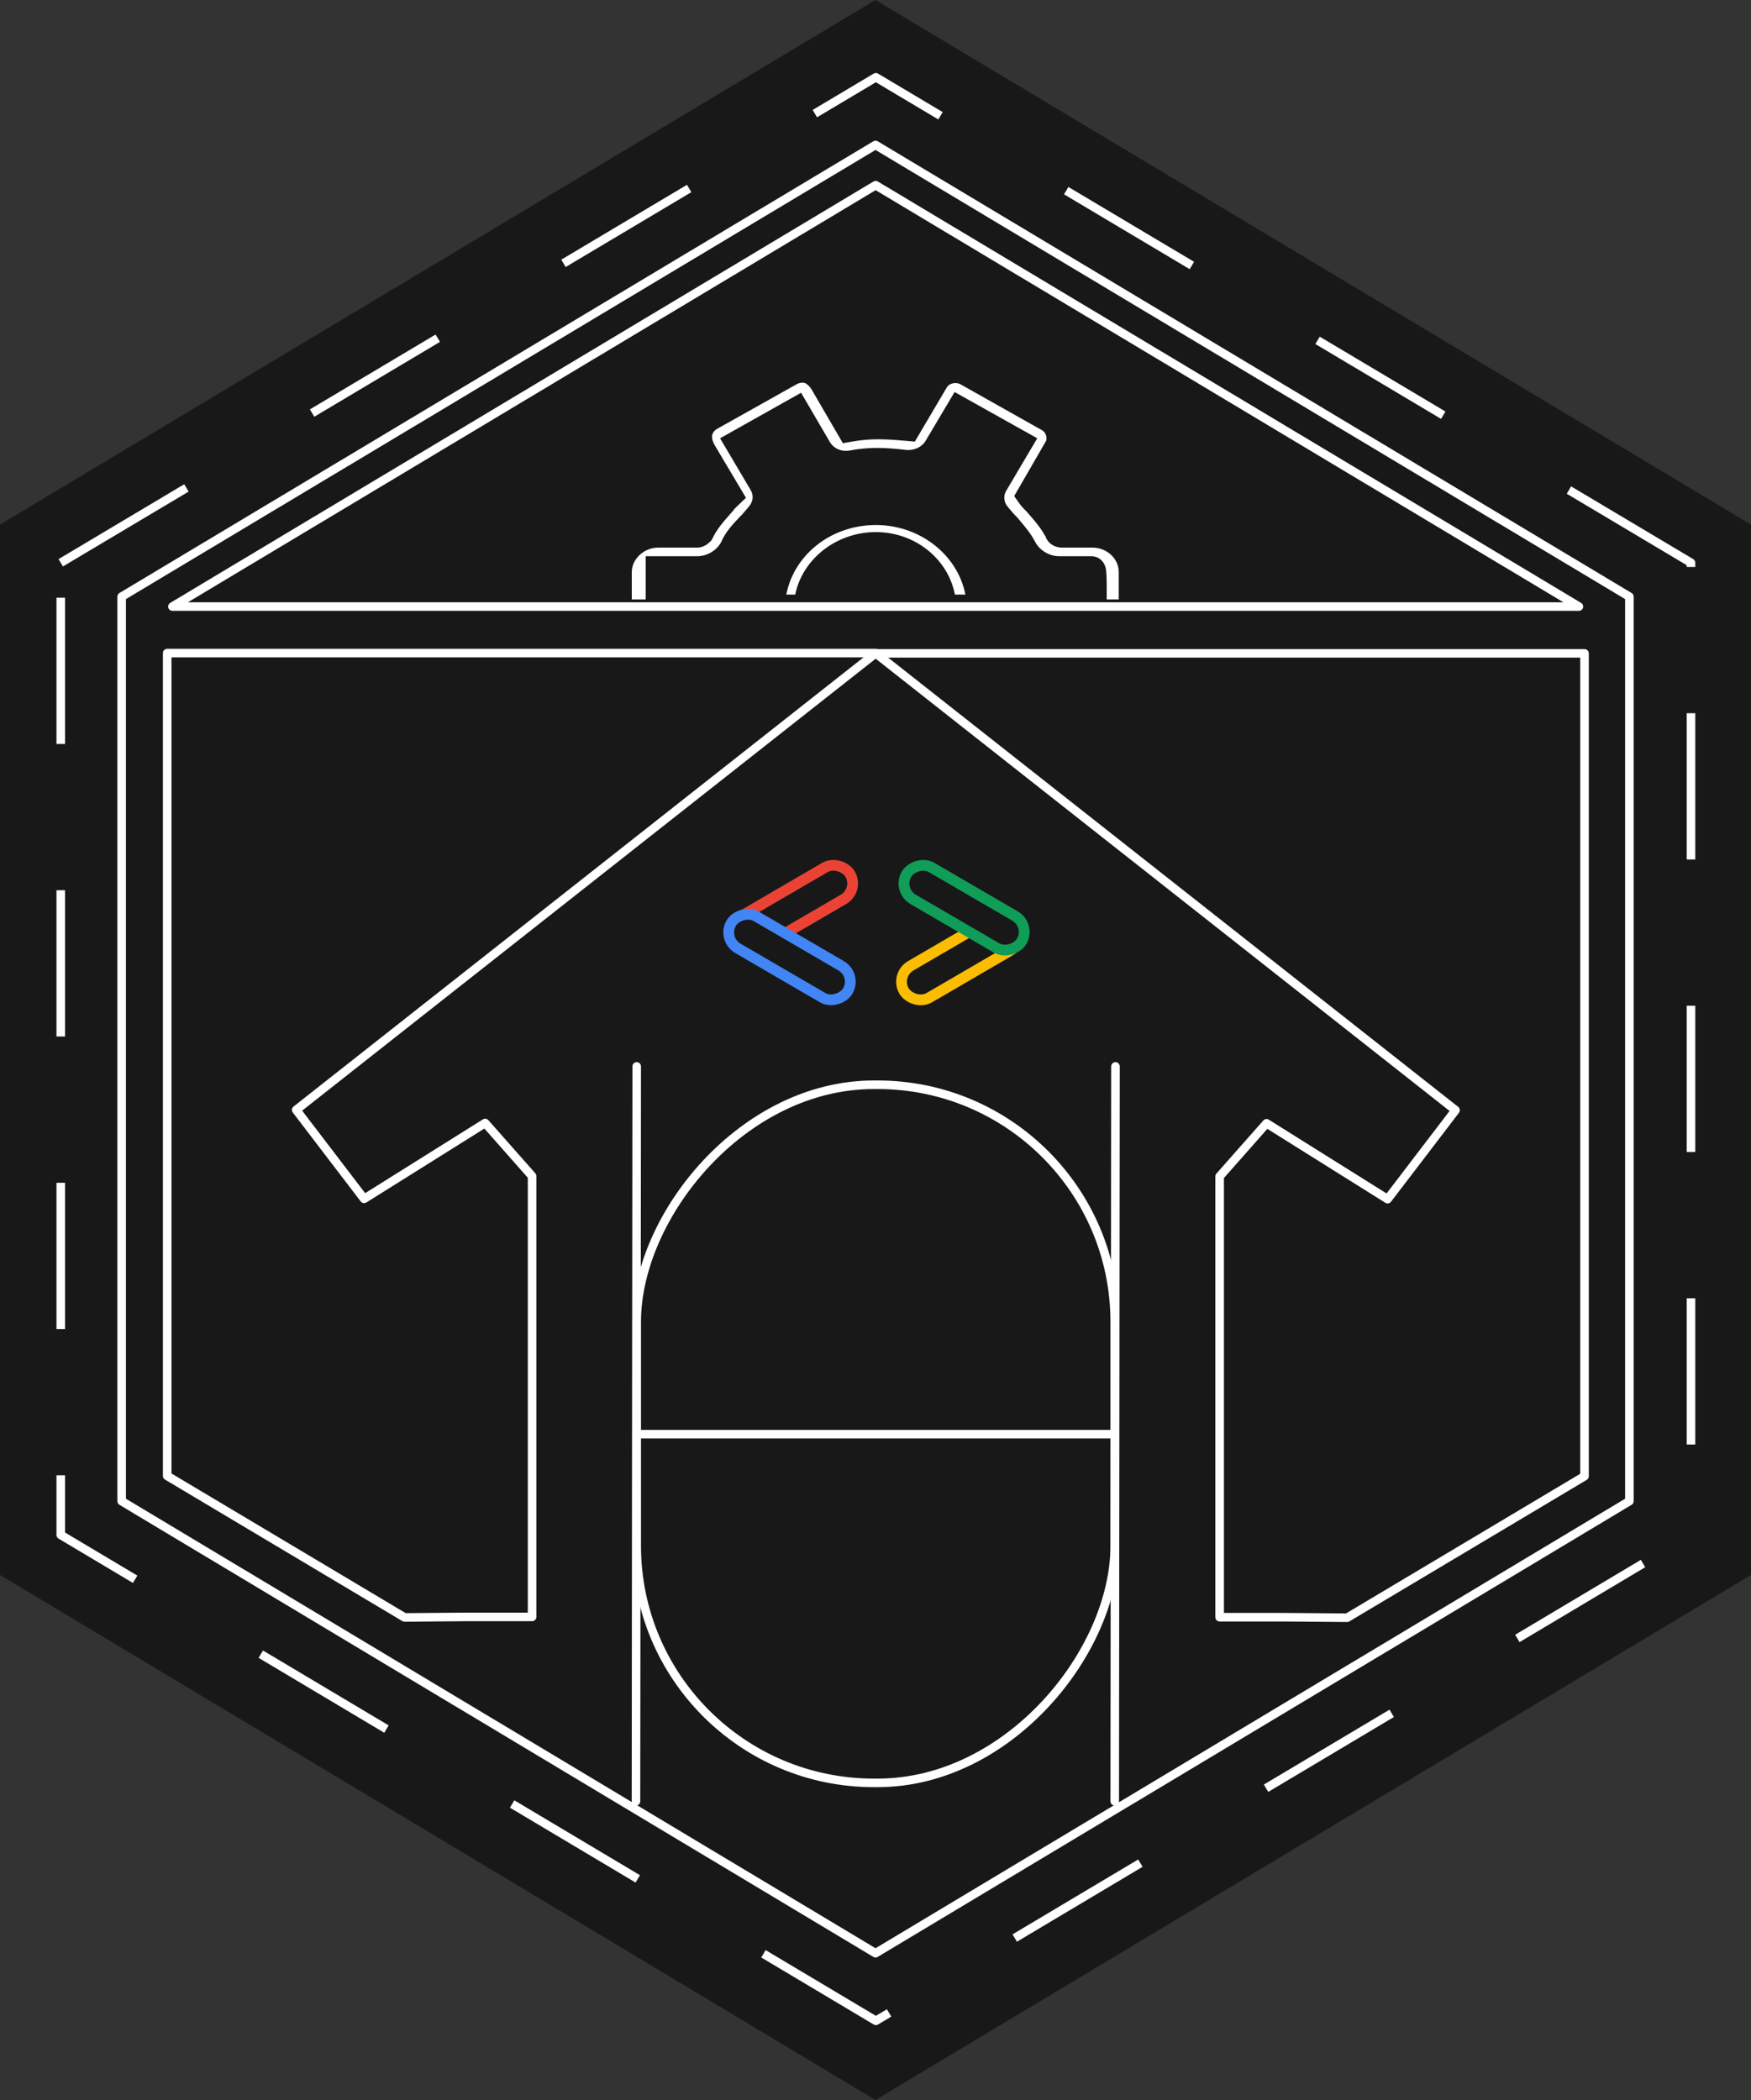<svg width="19444" height="23325" viewBox="0 0 19444 23325" fill="none" xmlns="http://www.w3.org/2000/svg">
<rect x="0" y="0" width="19444" height="23325" fill="#333333" stroke="none"/>
<path d="M0 5826.53L9721.77 0L19443.5 5826.53V17493.6L9721.77 23324.8L0 17493.6V5826.53Z" fill="#181818"/>
<path d="M9726.1 5752.3C9145.09 5752.3 8684.59 6169.93 8641.28 6683.52H8898.06C8941.58 6293.44 9302.29 5989.25 9726.1 5989.25C10142.8 5989.25 10493.9 6287.44 10535.6 6683.52H10810.8C10766.7 6170.27 10298.5 5752.3 9726.1 5752.3Z" fill="white" stroke="#181818" stroke-width="158.523"/>
<path d="M6936.15 6354.45V6737.51H7249.19V6737.36V6736.3V6735.23V6734.16V6733.08V6732V6730.91V6729.82V6728.72V6727.62V6726.51V6725.4V6724.28V6723.16V6722.04V6720.91V6719.78V6718.64V6717.49V6716.35V6715.19V6714.04V6712.88V6711.71V6710.55V6709.37V6708.2V6707.01V6705.83V6704.64V6703.45V6702.25V6701.05V6699.85V6698.64V6697.43V6696.21V6694.99V6693.77V6692.54V6691.31V6690.08V6688.84V6687.6V6686.36V6685.11V6683.86V6682.61V6681.35V6680.09V6678.83V6677.56V6676.29V6675.02V6673.75V6672.47V6671.19V6669.9V6668.62V6667.33V6666.04V6664.74V6663.45V6662.15V6660.84V6659.54V6658.23V6656.92V6655.61V6654.3V6652.98V6651.66V6650.34V6649.01V6647.69V6646.36V6645.03V6643.7V6642.37V6641.03V6639.69V6638.35V6637.01V6635.67V6634.32V6632.98V6631.63V6630.28V6628.93V6627.58V6626.22V6624.87V6623.51V6622.15V6620.79V6619.43V6618.07V6616.7V6615.34V6613.97V6612.6V6611.24V6609.87V6608.5V6607.13V6605.75V6604.38V6603.01V6601.63V6600.26V6598.88V6597.51V6596.13V6594.75V6593.37V6591.99V6590.61V6589.24V6587.86V6586.48V6585.09V6583.71V6582.33V6580.95V6579.57V6578.19V6576.81V6575.43V6574.05V6572.66V6571.28V6569.9V6568.52V6567.14V6565.76V6564.38V6563V6561.62V6560.25V6558.87V6557.49V6556.11V6554.74V6553.36V6551.99V6550.61V6549.24V6547.86V6546.49V6545.12V6543.75V6542.38V6541.01V6539.65V6538.28V6536.92V6535.55V6534.19V6532.83V6531.47V6530.11V6528.76V6527.4V6526.05V6524.69V6523.34V6521.99V6520.64V6519.3V6517.95V6516.61V6515.27V6513.93V6512.59V6511.26V6509.92V6508.59V6507.26V6505.94V6504.61V6503.29V6501.97V6500.65V6499.33V6498.02V6496.71V6495.4V6494.09V6492.78V6491.48V6490.18V6488.89V6487.59V6486.3V6485.01V6483.73V6482.44V6481.16V6479.89V6478.61V6477.34V6476.07V6474.8V6473.54V6472.28V6471.03V6469.77V6468.52V6467.28V6466.03V6464.79V6463.56V6462.33V6461.1V6459.87V6458.65V6457.43V6456.21V6455V6453.8V6452.59V6451.39V6450.2V6449V6447.81V6446.63V6445.45V6444.27V6443.1V6441.93V6440.77V6439.61V6438.45V6437.3V6436.16V6435.01V6433.88V6432.74V6431.61V6430.49V6429.37V6428.25V6427.14V6426.04V6424.94V6423.84V6422.75V6421.66V6420.58V6419.5V6418.43V6417.36V6416.3V6415.25V6414.19V6413.15V6412.11V6411.07V6410.04V6409.02V6408V6406.98V6405.97V6404.97V6403.97V6402.98V6401.99V6401.01V6400.04V6399.07V6398.1V6397.15V6396.2V6395.25V6394.31V6393.38V6392.45V6391.53V6390.61V6389.7V6388.8V6387.9V6387.01V6386.12V6385.25V6384.37V6383.51V6382.65V6381.8V6380.95V6380.11V6379.28V6378.46V6377.64V6376.82V6376.02V6375.22V6374.43V6373.64V6372.87V6372.1V6371.33V6370.58V6369.83V6369.08V6368.35V6367.62V6366.9V6366.19V6365.48V6364.78V6364.09V6363.41V6362.73V6362.06V6361.4V6360.75V6360.11V6359.47V6358.84V6358.22V6357.6V6357V6356.4V6355.81V6355.23V6354.65V6354.09V6353.53V6352.98V6352.44V6351.9V6351.38V6350.86V6350.35V6349.85V6349.36V6348.88V6348.41V6347.94V6347.48V6347.04V6346.6V6346.17V6345.74V6345.33V6344.93V6344.53V6344.14V6343.77V6343.4V6343.04V6342.69V6342.35V6342.02V6341.69V6341.38V6341.08V6340.78V6340.5V6340.22V6339.96V6339.7V6339.45V6339.21V6338.99V6338.77V6338.56V6338.36V6338.17V6337.99V6337.82V6337.67V6337.52V6337.38V6337.25V6337.13V6337.02V6336.92V6336.83V6336.75V6336.69V6336.63V6336.58V6336.54V6336.52V6336.5V6336.5V6257.24H7328.45H7743.43C7882.78 6257.24 8015.04 6175.98 8077.35 6059.99C8121.37 5957.1 8187.28 5885.37 8270.58 5797.28L8272.01 5795.76L8273.53 5794.32C8301.19 5767.99 8322.63 5742.28 8351.48 5707.67C8357.68 5700.23 8364.22 5692.39 8371.24 5684.03L8371.75 5683.42L8372.28 5682.82C8445.58 5599.1 8458.15 5492.84 8401.69 5398.79L8401.54 5398.55L8401.41 5398.32L8146.76 4967.41L8105.56 4897.7L8176.14 4858L8798.61 4507.9L8866.6 4469.66L8905.92 4537.03L9141.7 4941L9142.05 4941.6L9142.39 4942.21C9200.78 5046.4 9317.77 5103.68 9446.01 5082.46C9544.82 5063.71 9643.8 5054.3 9742.87 5054.3C9841.71 5054.3 9939.63 5063.7 10024.7 5072.69L10027.1 5072.95L10029.5 5073.35C10160.3 5095.33 10287.1 5035.67 10344.5 4940.28C10344.5 4940.24 10344.5 4940.2 10344.5 4940.15L10589.6 4527.53L10629 4461.09L10696.4 4498.84L11337.8 4857.93L11408.6 4897.57L11367.3 4967.41L11112.6 5398.32L11111.8 5399.69L11111 5401.02C11054.6 5488.16 11061.5 5601.88 11132.3 5682.82L11132.9 5683.42L11133.4 5684.03C11140.4 5692.38 11146.9 5700.23 11153.1 5707.67C11182 5742.27 11203.4 5767.99 11231.1 5794.32L11234.3 5797.36L11237.1 5800.74C11245.2 5810.33 11253.1 5819.73 11261 5828.98C11324.1 5903.66 11379.5 5969.05 11425.8 6057.26C11487.5 6174.7 11620.7 6257.24 11761.2 6257.24H12119.6C12164.1 6257.24 12185.3 6290.63 12188.9 6296.47C12195 6306.44 12197.8 6315.81 12199 6319.95C12201.7 6329.46 12203.2 6339.4 12204.1 6346.79C12206 6362.77 12207.3 6383.51 12208.2 6405.81C12210 6451.1 12210.6 6510.76 12210.6 6569.9C12210.6 6629.29 12210 6689.14 12209.4 6735.18C12209.4 6735.96 12209.4 6736.74 12209.4 6737.51H12502.4V6354.45C12502.4 6160.53 12335.3 6002.81 12129 6002.81H11789.5C11757.9 6002.81 11699.1 5986.01 11685 5931.19C11624.9 5819.91 11559.4 5744.43 11487.4 5661.51C11477.8 5650.55 11468.2 5639.46 11458.5 5628.14C11440.2 5610.72 11408 5579.9 11385 5547.1L11356 5505.71L11381.3 5461.97L11689.5 4928.62C11719 4848.66 11685.1 4751.09 11609.5 4709.12L11609.3 4709L11609.1 4708.88L10689.5 4190.83C10590.6 4152.73 10486.9 4189.57 10443.8 4265.9L10443.4 4266.52L10443 4267.14L10141.2 4778.83L10115.9 4821.84L10066.1 4817.53C9962.03 4808.53 9861.56 4799.88 9752.3 4799.88C9653.16 4799.88 9553.93 4808.45 9454.59 4825.65L9400.27 4835.05L9372.55 4787.39L9080.48 4285.18C9048.7 4232.48 8997.17 4188.29 8958.13 4177.68C8913.03 4165.41 8858.71 4171.02 8809.74 4197.52C8809.6 4197.6 8809.46 4197.68 8809.32 4197.75L7916.26 4698.84C7874.53 4725.82 7844.69 4763.79 7833.06 4808.08C7821.58 4851.78 7825.35 4911.05 7868.4 4985.76C7868.48 4985.9 7868.56 4986.04 7868.65 4986.18L8151.08 5461.11L8183.4 5515.45L8137.6 5559.04C8108.67 5586.58 8095.52 5599.41 8081.86 5618.91L8079.4 5622.42L8076.57 5625.65C8067.29 5636.25 8058.2 5646.58 8049.28 5656.71C7965.37 5752.02 7897.5 5829.11 7842.89 5940.49L7836.65 5953.23L7826.37 5963.01L7825.55 5963.79C7821.47 5967.69 7813.08 5975.7 7803.63 5982.45C7794.11 5989.24 7772.8 6002.81 7743.43 6002.81H7309.59C7104.42 6002.81 6936.15 6168.46 6936.15 6354.45Z" fill="white" stroke="#181818" stroke-width="158.523"/>
<path d="M1351.02 6627.23L9722.26 1610.1L18093.5 6627.23V16673.5L9722.26 21694.7L1351.02 16673.5L1351.02 6627.23Z" stroke="white" stroke-width="95.114" stroke-linejoin="round"/>
<path d="M1914.59 6737.17L9723.71 2056.95L17532.8 6737.17L1914.59 6737.17Z" stroke="white" stroke-width="95.114" stroke-linejoin="round"/>
<path d="M674.516 6250.8L9726.17 858.344L18777.8 6250.8V17048.7L9726.17 22445.5L674.516 17048.7L674.516 6250.8Z" stroke="white" stroke-width="95.114" stroke-linejoin="round" stroke-dasharray="1624.53 1624.53"/>
<rect width="5308.1" height="7754.23" rx="2633.67" transform="matrix(-1 0 0 1 12378.5 12048.5)" stroke="white" stroke-width="95.114"/>
<path d="M7070.38 11844.8L7062.23 20006.7" stroke="white" stroke-width="95.114" stroke-linecap="round"/>
<path d="M12386.7 11844.8L12378.5 20006.7" stroke="white" stroke-width="95.114" stroke-linecap="round"/>
<path d="M12378.5 15929.8L7062.24 15929.8" stroke="white" stroke-width="95.114"/>
<path d="M4492.14 17965L1856.7 16393.1L1856.71 7253.58L9726.66 7253.58L3289.01 12327.9L4043.45 13315.9L5387.66 12473.4L5908.49 13063.2L5908.48 17959.4H5168.16L4492.14 17965Z" stroke="white" stroke-width="95.114" stroke-linejoin="round"/>
<path d="M14959.9 17968.3L17595.3 16396.4L17595.3 7256.89L9725.35 7256.89L16163 12331.2L15408.6 13319.2L14064.3 12476.7L13543.5 13066.5L13543.5 17962.7H14283.8L14959.9 17968.3Z" stroke="white" stroke-width="95.114" stroke-linejoin="round"/>
<rect x="8057.58" y="10277.7" width="1480.91" height="409.631" rx="204.816" transform="rotate(-30.223 8057.58 10277.7)" fill="#181818" stroke="#EA4335" stroke-width="119.859"/>
<rect x="81.95" y="-21.617" width="1498.31" height="409.631" rx="204.816" transform="matrix(0.864 0.503 0.503 -0.864 7956.85 10370.3)" fill="#181818" stroke="#4285F4" stroke-width="119.859"/>
<rect x="11392.4" y="10456.1" width="1446.89" height="409.631" rx="204.816" transform="rotate(149.777 11392.4 10456.1)" fill="#181818" stroke="#FBBC04" stroke-width="119.859"/>
<rect x="-81.95" y="21.617" width="1480.91" height="409.631" rx="204.816" transform="matrix(-0.864 -0.503 -0.503 0.864 11388.7 10217.8)" fill="#181818" stroke="#0F9D58" stroke-width="119.859"/>
</svg>
